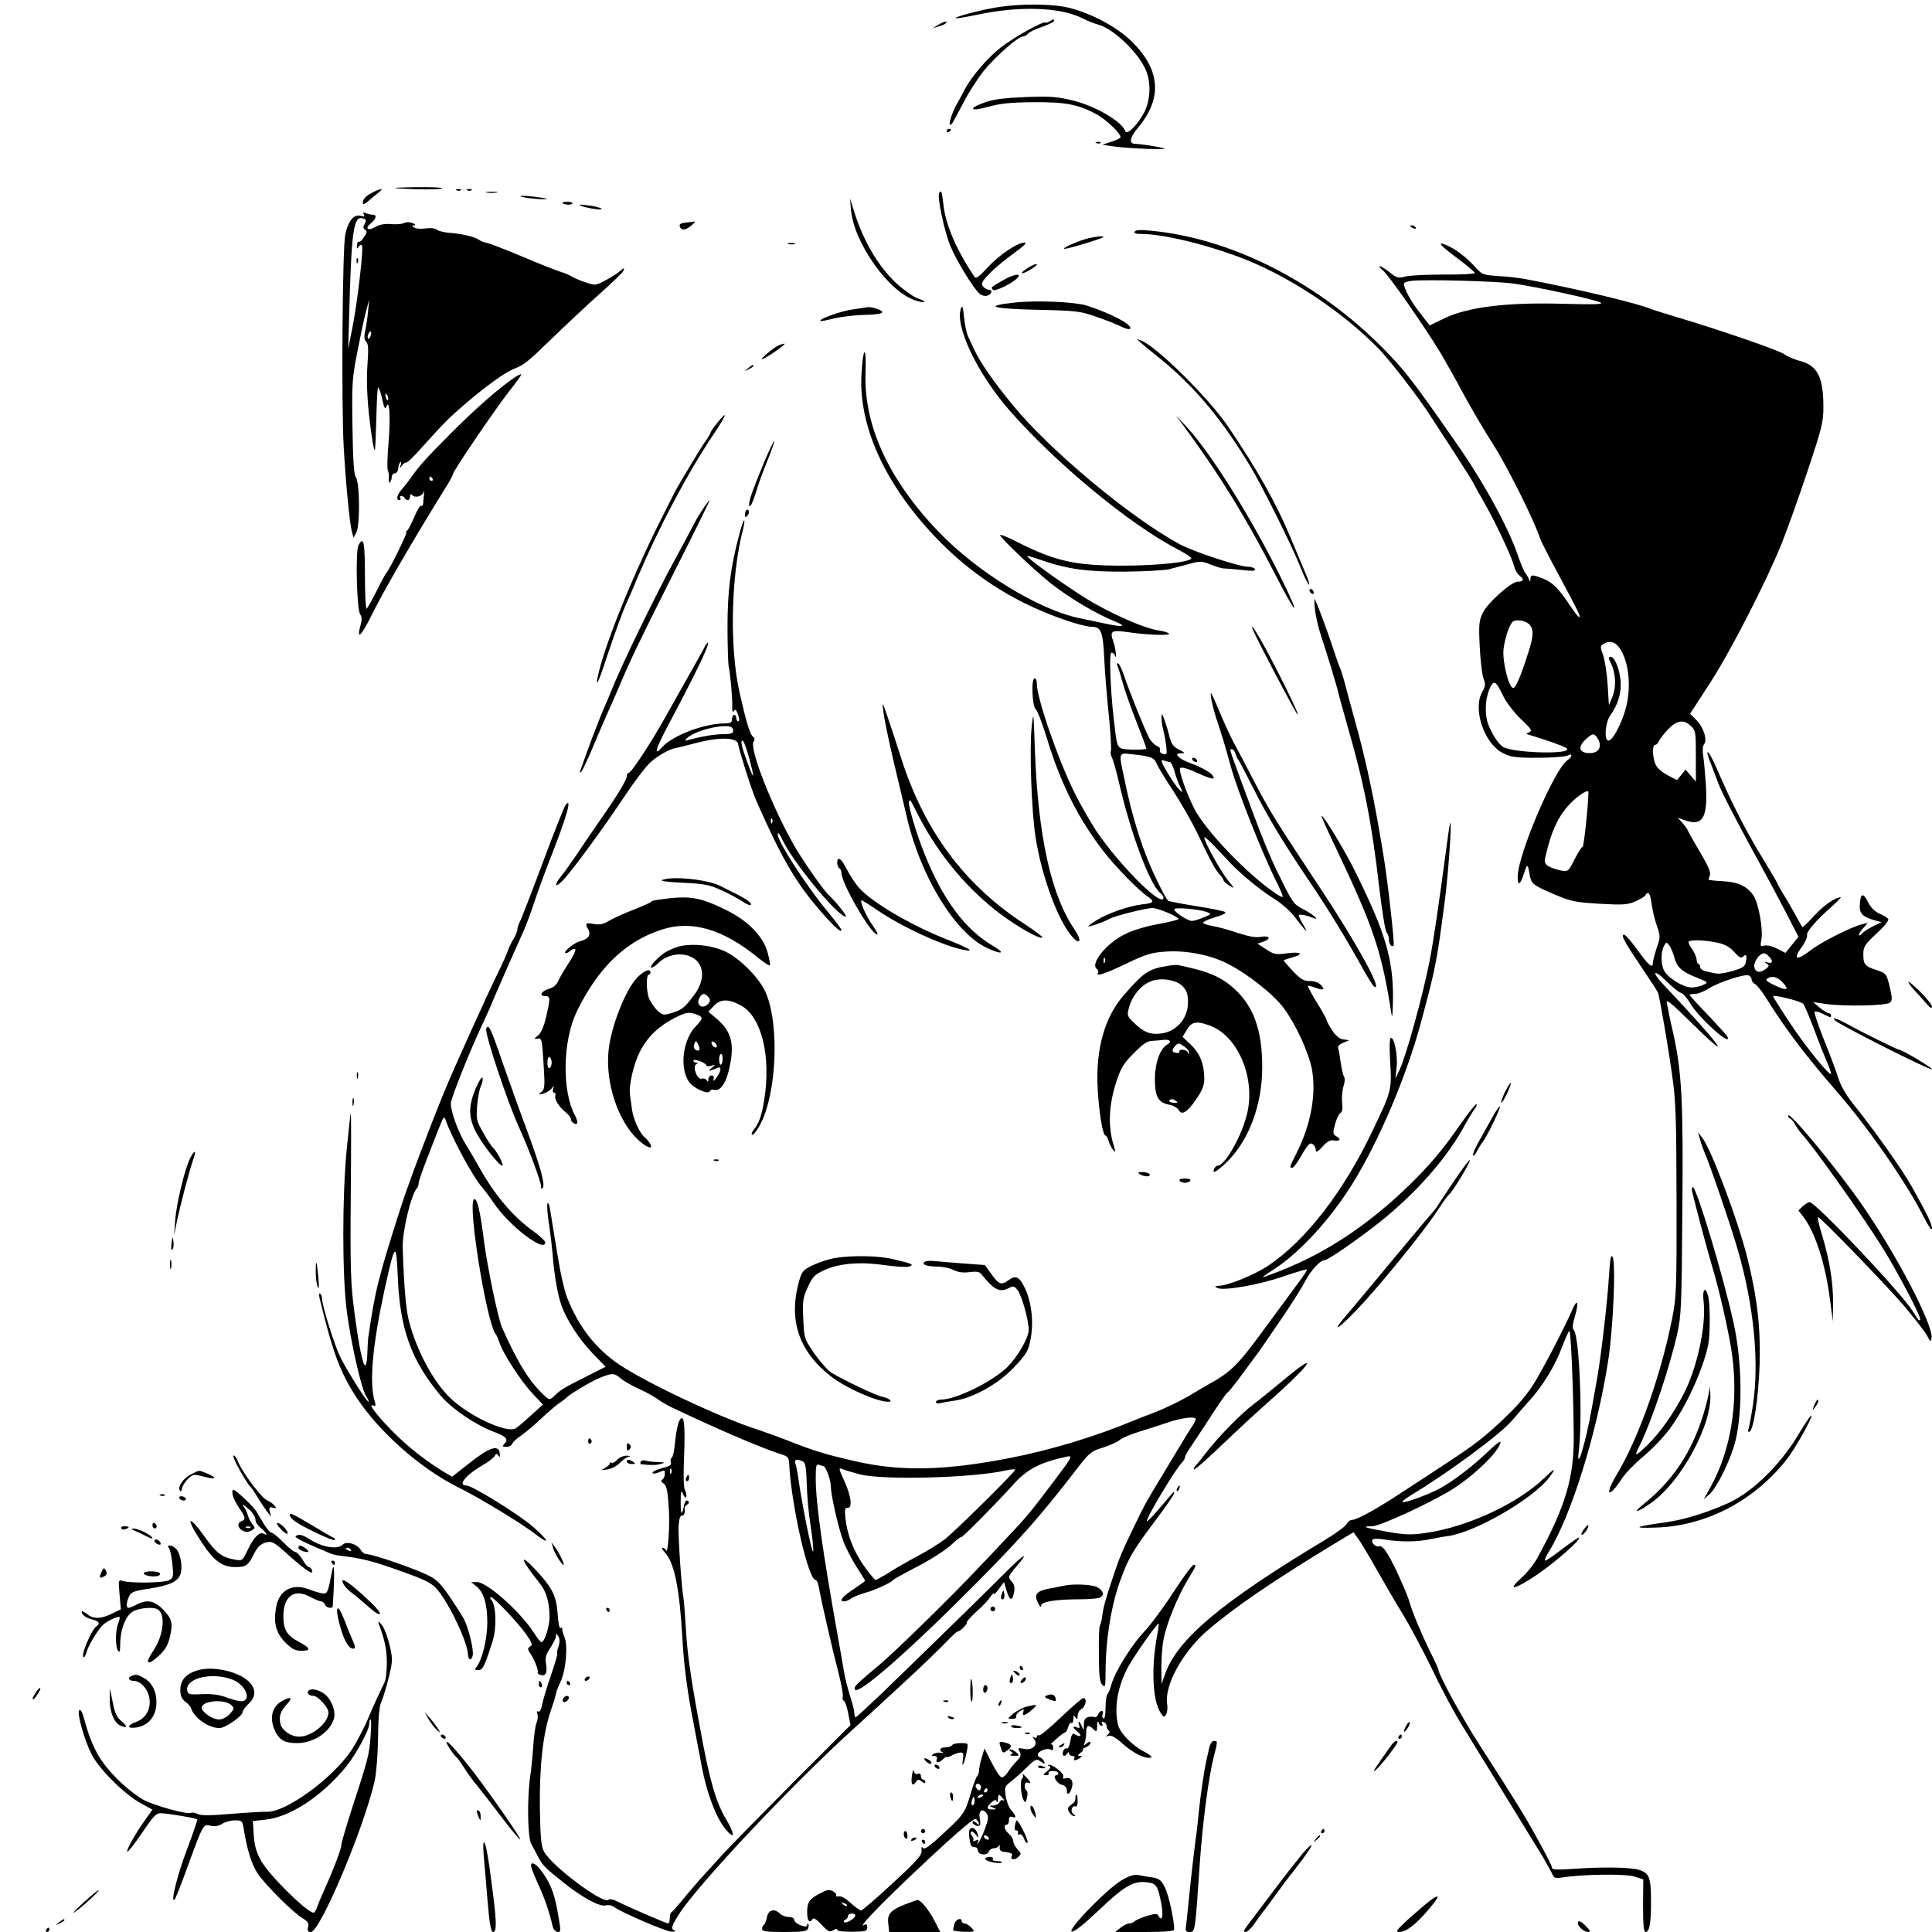 <?xml version="1.0" standalone="no"?>
<!DOCTYPE svg PUBLIC "-//W3C//DTD SVG 20010904//EN"
 "http://www.w3.org/TR/2001/REC-SVG-20010904/DTD/svg10.dtd">
<svg version="1.0" xmlns="http://www.w3.org/2000/svg"
 width="900pt" height="900pt" viewBox="0 0 900 900"
 preserveAspectRatio="xMidYMid meet">

<g transform="translate(0,900) scale(0.1,-0.1)"
fill="#000000" stroke="none">
<path d="M4639 8965 c-82 -14 -194 -44 -187 -50 2 -2 46 5 98 16 196 42 387
36 490 -15 25 -13 58 -26 74 -30 65 -16 174 -115 217 -198 32 -60 31 -147 0
-210 -30 -58 -81 -110 -89 -89 -16 45 -135 115 -241 142 -71 18 -105 21 -220
17 -99 -4 -151 -10 -190 -24 -84 -29 -75 -46 11 -22 57 16 104 21 213 22 152
1 211 -11 298 -59 43 -25 107 -86 107 -104 0 -4 -19 -14 -42 -21 l-43 -14 45
-7 c68 -11 282 -19 240 -9 -38 9 -105 19 -131 20 -32 0 -27 28 13 76 114 137
104 269 -30 401 -68 67 -190 132 -293 157 -78 19 -231 20 -340 1z"/>
<path d="M4890 8901 c-8 -6 -17 -8 -20 -6 -12 7 -148 -69 -209 -117 -63 -50
-137 -136 -168 -197 -10 -20 -25 -47 -33 -61 -19 -30 -41 -93 -35 -99 7 -6 6
-7 61 97 26 51 72 122 100 156 56 67 157 156 179 156 7 0 18 6 24 13 6 8 35
22 66 32 30 11 55 23 55 27 0 10 -2 10 -20 -1z"/>
<path d="M4370 8884 l-25 -15 25 7 c14 3 29 10 35 15 15 14 -7 10 -35 -7z"/>
<path d="M4410 8389 c0 -5 5 -7 10 -4 6 3 10 8 10 11 0 2 -4 4 -10 4 -5 0 -10
-5 -10 -11z"/>
<path d="M5108 8333 c7 -3 16 -2 19 1 4 3 -2 6 -13 5 -11 0 -14 -3 -6 -6z"/>
<path d="M1845 8123 c95 -7 215 -7 215 0 0 4 -57 6 -127 5 -71 -1 -110 -3 -88
-5z"/>
<path d="M1735 8103 c-33 -17 -45 -31 -45 -51 0 -7 12 -1 28 13 16 14 37 32
48 40 25 19 6 18 -31 -2z"/>
<path d="M2128 8113 c7 -3 16 -2 19 1 4 3 -2 6 -13 5 -11 0 -14 -3 -6 -6z"/>
<path d="M2178 8113 c7 -3 16 -2 19 1 4 3 -2 6 -13 5 -11 0 -14 -3 -6 -6z"/>
<path d="M2268 8103 c12 -2 32 -2 45 0 12 2 2 4 -23 4 -25 0 -35 -2 -22 -4z"/>
<path d="M4375 8101 c-10 -18 24 -181 54 -251 28 -67 107 -196 135 -219 8 -7
23 -11 32 -9 22 4 31 28 11 28 -8 0 -20 7 -27 15 -11 14 -7 23 31 62 24 25 75
67 113 94 43 31 62 49 50 49 -34 0 -120 -57 -173 -116 -42 -45 -55 -54 -62
-43 -83 124 -134 241 -144 335 -8 65 -10 70 -20 55z"/>
<path d="M2450 8079 c25 -4 61 -7 80 -7 29 1 26 2 -15 8 -69 11 -126 10 -65
-1z"/>
<path d="M3964 8024 c13 -154 174 -382 299 -423 21 -7 41 -11 43 -8 3 3 -11
10 -31 17 -20 7 -65 39 -100 71 -87 81 -157 203 -201 349 l-14 45 4 -51z"/>
<path d="M2620 8056 c0 -9 40 -13 46 -5 3 5 -6 9 -20 9 -14 0 -26 -2 -26 -4z"/>
<path d="M2705 8042 c29 -13 114 -24 95 -13 -8 5 -37 12 -65 15 -32 4 -43 3
-30 -2z"/>
<path d="M1695 8001 c5 -10 2 -11 -12 -7 -34 11 -62 -23 -75 -89 -13 -72 -18
-786 -7 -985 10 -175 28 -359 38 -396 l8 -29 13 25 c18 33 16 236 -3 258 -8
11 -13 78 -15 233 -3 202 -2 227 23 351 14 73 32 158 40 188 l15 55 -5 -50
c-2 -27 -8 -69 -13 -92 -7 -31 -6 -45 4 -55 10 -10 11 -35 6 -103 -7 -89 0
-206 20 -338 5 -38 12 -66 14 -64 2 2 5 67 7 145 2 78 5 144 8 147 3 3 12 -21
19 -52 9 -43 15 -53 20 -38 14 41 20 -46 10 -167 -6 -66 -7 -125 -3 -131 4 -7
6 -23 4 -37 -2 -14 1 -21 5 -17 5 5 9 16 9 25 0 9 6 17 14 17 8 0 15 10 16 22
1 13 5 26 10 30 4 5 5 -1 2 -12 -7 -18 -6 -19 6 -3 8 10 16 15 19 13 3 -3 39
31 79 77 98 109 122 133 199 199 96 82 181 143 220 159 51 20 61 27 184 146
62 60 160 152 218 204 59 52 109 101 112 108 7 16 1 15 -16 -1 -7 -7 -36 -26
-64 -41 -50 -27 -50 -27 -100 -10 -27 9 -54 21 -61 26 -7 5 -31 16 -55 23 -24
8 -104 39 -178 71 -74 31 -146 59 -160 62 -14 2 -30 9 -37 14 -18 14 -80 29
-136 33 -27 2 -55 9 -62 15 -9 7 -29 9 -52 6 -21 -3 -45 -2 -53 4 -13 9 -13
10 0 10 8 1 5 5 -8 11 -14 5 -30 5 -40 0 -9 -5 -37 -7 -60 -5 -29 3 -53 -2
-73 -13 -35 -21 -52 -8 -21 17 25 21 29 40 8 40 -8 0 -22 3 -32 7 -12 5 -15 3
-9 -6z m4 -43 c-8 -15 -8 -23 2 -28 10 -7 9 -14 -5 -34 -9 -15 -20 -25 -24
-22 -4 3 -9 -5 -9 -17 -2 -17 0 -18 7 -7 5 8 12 11 16 7 9 -9 -21 -269 -46
-392 l-18 -90 4 135 c11 415 20 484 63 473 17 -4 19 -9 10 -25z m27 -524 c-4
-9 -9 -15 -11 -12 -3 3 -3 13 1 22 4 9 9 15 11 12 3 -3 3 -13 -1 -22z m82
-295 c-3 -8 -7 -3 -11 10 -4 17 -3 21 5 13 5 -5 8 -16 6 -23z"/>
<path d="M1661 7784 c0 -11 3 -14 6 -6 3 7 2 16 -1 19 -3 4 -6 -2 -5 -13z"/>
<path d="M3193 7963 c-23 -3 -30 -8 -26 -19 7 -19 26 -18 54 6 13 10 20 19 14
18 -5 -1 -24 -3 -42 -5z"/>
<path d="M6570 7946 c0 -2 7 -7 16 -10 8 -3 12 -2 9 4 -6 10 -25 14 -25 6z"/>
<path d="M5286 7921 c-5 -7 5 -11 31 -11 95 0 272 -41 441 -102 227 -82 486
-250 665 -433 52 -53 195 -239 242 -315 16 -25 66 -102 112 -172 45 -71 83
-130 83 -132 0 -1 23 -43 51 -92 55 -95 133 -261 144 -307 4 -15 16 -33 26
-41 21 -14 15 -26 -12 -26 -28 0 -137 -96 -160 -142 -19 -38 -21 -53 -16 -158
3 -63 11 -130 17 -149 11 -29 10 -38 -4 -62 -47 -79 6 -240 93 -286 39 -20 58
-23 163 -23 66 0 128 5 139 10 25 14 26 -4 0 -22 -61 -43 -231 -441 -231 -542
0 -46 12 -39 30 17 14 44 17 44 25 -3 8 -48 15 -53 113 -95 79 -34 98 -38 212
-45 108 -6 131 -5 166 10 23 10 45 23 48 29 14 23 24 10 30 -41 4 -29 15 -75
25 -102 16 -47 16 -52 -1 -100 -9 -28 -17 -59 -18 -68 0 -31 -16 -20 -64 46
-56 76 -76 96 -76 74 0 -9 24 -50 53 -93 78 -116 106 -159 111 -170 7 -20 46
-244 65 -381 18 -122 20 -198 21 -585 1 -411 -1 -452 -20 -549 -53 -267 -157
-560 -258 -728 -60 -100 -39 -116 24 -19 15 23 59 69 99 102 40 33 96 92 124
130 75 101 156 278 179 393 9 49 9 189 -1 225 -13 48 -28 31 -21 -26 13 -109
-29 -305 -91 -427 -46 -90 -110 -182 -169 -240 -61 -59 -66 -59 -37 -2 51 101
138 358 173 514 20 86 22 129 25 583 5 506 -3 643 -42 820 -8 33 -16 71 -19
85 -2 14 -7 39 -11 55 -6 25 14 9 125 -100 202 -198 116 -83 -137 184 -61 63
-53 82 8 22 28 -28 59 -53 69 -56 10 -3 30 -25 43 -48 40 -68 193 -206 175
-158 -1 5 -42 50 -90 101 -49 50 -88 94 -88 96 0 2 11 4 25 4 14 0 44 11 66
26 47 29 165 68 185 60 8 -3 14 -12 14 -20 0 -7 7 -16 15 -20 8 -3 31 -31 51
-63 93 -149 182 -267 335 -443 145 -167 322 -423 401 -580 23 -45 38 -66 38
-53 0 20 -21 65 -93 193 -43 78 -171 259 -280 395 -27 34 -54 81 -62 110 -9
27 -38 107 -67 178 -28 70 -48 130 -45 134 4 3 19 0 34 -8 16 -7 31 -15 36
-17 4 -2 7 1 7 7 0 6 -5 11 -11 11 -6 0 -25 12 -42 26 l-31 26 60 -9 c86 -12
280 -8 297 6 12 9 12 20 2 65 -16 70 -18 72 -63 87 -54 17 -62 27 -62 72 0 37
6 46 61 98 37 33 59 61 55 68 -4 6 -23 18 -41 25 -22 10 -40 28 -52 52 -23 46
-35 45 -39 -5 -4 -44 9 -60 65 -77 l36 -10 -40 -19 c-22 -11 -45 -26 -52 -35
-7 -8 -13 -10 -13 -4 0 5 9 20 21 32 l20 23 -28 -7 c-46 -11 -187 -81 -236
-119 -66 -51 -87 -47 -47 9 18 24 30 50 28 58 -6 15 41 70 114 134 27 24 46
44 43 44 -26 0 -79 -37 -123 -85 -29 -32 -54 -56 -56 -54 -2 2 -18 31 -36 64
-18 33 -44 77 -57 97 -12 21 -23 40 -23 42 0 3 -30 54 -66 113 -37 59 -88 151
-114 203 -49 98 -58 118 -109 234 -36 80 -52 84 -20 5 11 -30 27 -70 34 -89
17 -46 100 -205 213 -410 20 -36 64 -119 98 -184 l62 -120 -30 -37 -31 -38
-39 20 c-23 12 -47 17 -59 14 -18 -6 -20 -3 -14 27 9 46 -12 166 -35 203 -28
45 -71 66 -145 70 -36 2 -65 5 -66 7 0 2 3 10 6 20 6 16 -8 46 -66 143 -16 28
-32 57 -36 65 -3 8 -15 25 -27 38 l-21 23 28 -10 c87 -33 112 5 104 155 -4 56
-9 121 -13 143 -4 25 -2 46 4 54 17 20 -3 81 -37 114 l-28 28 94 145 c96 149
259 466 333 649 23 57 76 205 118 330 69 207 76 233 76 306 0 138 -28 194
-111 214 -25 7 -57 20 -71 31 -25 18 -309 116 -512 176 -47 14 -94 29 -105 33
-65 28 -347 95 -590 141 -27 5 -84 12 -125 14 -72 5 -76 6 -110 44 -38 43 -90
82 -132 100 -48 20 -30 -1 52 -62 44 -33 80 -63 80 -68 0 -4 -64 -8 -142 -7
-79 0 -160 -4 -180 -9 -34 -9 -42 -7 -74 19 -20 16 -41 29 -47 29 -5 0 2 -9
15 -20 26 -20 188 -252 267 -382 24 -40 73 -127 108 -193 36 -66 98 -172 139
-236 64 -99 194 -360 219 -439 4 -12 37 -77 73 -144 101 -188 115 -216 110
-221 -3 -3 -22 20 -42 51 -54 81 -83 111 -127 128 -50 20 -59 20 -60 -1 0 -14
-2 -15 -6 -3 -3 8 -11 22 -17 30 -7 8 -23 47 -36 85 -45 131 -158 338 -289
525 -207 298 -247 348 -365 464 -302 294 -690 486 -1052 521 -49 5 -74 4 -78
-4z m1758 -241 c110 -15 391 -76 413 -90 13 -8 -34 -9 -182 -5 -255 7 -437
-15 -547 -68 l-68 -33 -45 58 c-42 53 -75 113 -75 137 0 5 17 11 38 13 73 7
385 -2 466 -12z m78 -1587 c23 -21 23 -53 -1 -128 -37 -117 -60 -170 -72 -170
-20 0 -51 123 -45 181 6 49 26 111 42 127 13 13 57 8 76 -10z m435 -133 c33
-65 40 -168 18 -254 -19 -74 -62 -156 -82 -156 -21 0 -16 81 7 115 35 51 50
95 50 146 0 57 -26 129 -46 129 -12 0 -13 -4 -1 -27 24 -47 27 -112 9 -157
l-17 -41 -6 95 c-3 52 -13 114 -21 138 -14 39 -14 43 1 52 34 21 65 7 88 -40z
m-554 -203 c14 -29 50 -76 82 -107 49 -46 54 -55 39 -61 -15 -5 -16 -8 -4 -11
96 -29 164 -54 177 -63 41 -31 -247 -24 -296 6 -21 14 -50 58 -68 104 -17 44
-15 114 4 162 21 49 30 45 66 -30z m874 -139 c22 -20 23 -29 23 -140 l0 -119
-24 28 -24 28 -20 -25 -20 -24 -46 24 c-30 17 -49 35 -56 54 -13 38 -13 86 0
86 6 0 14 8 18 18 4 9 23 34 42 54 41 43 73 48 107 16z m-440 -50 c33 -43 12
-81 -41 -76 -41 4 -45 30 -10 63 31 28 38 30 51 13z m-47 -388 c-7 -72 -15
-128 -18 -126 -3 3 -19 -22 -36 -55 -30 -60 -31 -60 -66 -54 -19 4 -45 13 -57
20 -18 12 -20 20 -13 47 27 119 61 190 117 247 32 33 74 61 82 54 2 -1 -2 -62
-9 -133z m609 -571 c37 -8 58 -20 80 -44 21 -24 32 -30 40 -22 15 15 20 7 14
-24 -4 -21 -14 -28 -61 -42 -31 -9 -66 -15 -77 -12 -11 2 -32 6 -47 10 -16 3
-28 12 -28 20 0 8 -4 15 -8 15 -4 0 -8 10 -9 22 -1 12 -11 34 -22 49 -11 15
-17 29 -14 33 10 9 77 7 132 -5z m-199 -70 c12 -45 34 -65 104 -93 55 -22 55
-23 30 -34 -14 -7 -38 -12 -55 -12 -34 0 -100 38 -123 72 -19 26 -21 90 -5
120 11 21 12 21 26 3 7 -11 18 -36 23 -56z m443 3 c19 -21 13 -33 -11 -25 -15
4 -15 3 -2 -6 13 -9 12 -12 -5 -25 -27 -21 -49 -16 -53 11 -3 22 24 61 44 62
6 1 18 -7 27 -17z m62 -119 c32 -36 19 -40 -40 -12 -33 16 -43 24 -33 30 24
15 47 9 73 -18z m95 -99 c5 -5 27 -56 49 -114 21 -58 49 -127 60 -153 12 -27
21 -53 21 -58 0 -21 -115 120 -190 233 -44 66 -80 123 -80 127 0 9 127 -22
140 -35z"/>
<path d="M5070 7890 c-44 -11 -130 -48 -111 -49 16 -1 181 49 181 55 0 6 -29
3 -70 -6z"/>
<path d="M3673 7863 c9 -2 23 -2 30 0 6 3 -1 5 -18 5 -16 0 -22 -2 -12 -5z"/>
<path d="M4788 7752 c-16 -10 -28 -20 -28 -24 0 -4 16 2 35 13 34 20 43 30 28
28 -5 0 -20 -8 -35 -17z"/>
<path d="M4670 7693 c-57 -33 -53 -30 -45 -43 7 -11 96 32 116 57 20 23 -22
15 -71 -14z"/>
<path d="M4721 7590 c-140 -16 -102 -28 106 -33 183 -4 204 -6 278 -32 44 -15
96 -35 117 -46 20 -10 39 -15 43 -10 11 18 -89 71 -204 108 -56 17 -238 25
-340 13z"/>
<path d="M4476 7562 c-28 -82 77 -302 225 -472 213 -244 556 -529 781 -647 37
-19 68 -39 68 -43 0 -18 -155 -35 -320 -35 -224 0 -315 21 -493 111 -38 20
-73 34 -78 32 -10 -3 158 -164 238 -227 85 -67 210 -141 297 -176 60 -24 37
-28 -50 -9 -44 9 -95 20 -114 24 -191 39 -476 214 -658 403 -234 245 -349 496
-340 743 5 131 -12 121 -19 -12 -14 -255 127 -545 389 -801 110 -107 236 -196
371 -263 115 -57 265 -109 314 -110 42 0 51 -22 57 -147 3 -65 13 -187 22
-271 8 -84 12 -157 9 -162 -3 -5 -1 -17 4 -27 6 -10 22 -67 36 -128 54 -232
142 -465 189 -504 9 -8 16 -17 16 -22 0 -54 -202 146 -313 310 -27 41 -72 120
-100 175 -77 155 -177 443 -177 511 0 14 -4 25 -10 25 -17 0 -12 -131 5 -144
8 -6 32 -70 54 -142 63 -206 146 -371 264 -523 54 -69 164 -182 203 -207 35
-24 30 -31 -26 -37 -61 -7 -161 -42 -212 -74 -21 -13 -38 -25 -38 -28 0 -5 71
19 99 35 27 14 169 50 200 50 25 0 120 -40 121 -51 0 -4 -43 -14 -95 -24 -57
-10 -120 -29 -155 -47 -89 -44 -165 -141 -129 -163 5 -4 7 -11 4 -16 -13 -20
30 -7 132 42 91 44 119 52 183 56 94 7 208 -15 288 -56 92 -46 216 -144 262
-207 56 -75 115 -204 131 -282 22 -117 -4 -261 -71 -393 -33 -66 -34 -69 -20
-69 5 0 22 21 37 48 37 64 47 74 62 59 6 -6 11 -18 11 -27 0 -10 11 -4 31 19
23 25 37 32 55 28 28 -5 32 8 7 21 -14 9 -15 15 -3 57 7 26 19 49 25 51 8 4
11 20 7 49 -2 24 1 58 7 76 6 18 7 37 2 43 -4 6 -11 35 -15 64 -4 29 -9 59
-12 67 -4 10 4 19 22 27 l29 12 -27 4 c-17 2 -35 16 -52 42 -14 22 -26 43 -26
48 0 4 -20 41 -45 81 -25 41 -44 76 -42 78 2 2 16 -1 31 -7 41 -15 51 -12 31
10 -12 13 -31 20 -53 20 -29 0 -43 8 -79 46 -24 26 -43 48 -43 50 0 2 18 8 40
14 58 16 41 28 -26 19 -51 -7 -60 -5 -96 19 l-40 26 26 9 c39 13 32 30 -9 23
-24 -5 -56 1 -109 18 -42 14 -94 29 -116 32 -22 4 -43 10 -45 15 -3 4 22 16
55 26 39 11 55 20 46 25 -7 4 -68 17 -135 27 -67 11 -125 22 -129 25 -5 3 -27
42 -49 88 -66 133 -117 290 -157 488 -25 117 -26 114 41 106 88 -10 100 -15
113 -47 7 -15 41 -72 77 -126 35 -54 85 -141 110 -193 63 -132 84 -172 105
-194 10 -11 18 -23 18 -27 0 -4 12 -15 28 -25 25 -16 24 -14 -9 27 -34 42
-109 178 -109 198 0 5 22 -14 49 -42 27 -29 62 -66 77 -82 49 -51 146 -130
206 -166 31 -20 73 -57 93 -85 49 -65 63 -78 37 -33 -12 20 -22 40 -22 44 0 8
33 3 64 -10 39 -17 5 15 -42 39 -44 22 -51 32 -103 137 -57 114 -92 201 -188
463 -57 155 -54 146 -42 146 5 0 13 -10 17 -22 4 -13 9 -25 13 -28 3 -3 34
-62 69 -131 71 -140 135 -247 264 -438 84 -124 175 -273 252 -413 21 -37 42
-70 47 -74 45 -27 -78 197 -245 450 -215 325 -234 355 -311 501 -37 72 -82
157 -100 190 -17 33 -46 96 -64 140 -18 44 -36 82 -38 85 -10 9 8 -74 29 -135
20 -59 30 -92 62 -207 31 -113 149 -410 213 -537 18 -36 31 -67 28 -69 -2 -2
-19 6 -37 19 -130 89 -322 290 -374 391 -39 77 -75 181 -66 190 6 6 38 -3 78
-22 71 -32 90 -35 71 -10 -12 15 -55 38 -114 60 -18 7 -38 18 -44 26 -9 11 -7
14 12 15 22 0 21 2 -9 17 -24 12 -35 26 -43 56 -5 23 -16 59 -24 81 -11 32
-14 35 -14 15 -1 -14 3 -41 8 -60 5 -19 11 -54 14 -76 4 -37 3 -41 -15 -36
-11 2 -17 10 -14 18 3 7 -4 16 -15 19 -10 4 -27 21 -36 38 -23 44 -89 209
-115 285 -11 34 -25 62 -30 62 -5 0 -6 -4 -3 -10 3 -5 14 -40 24 -77 10 -37
39 -120 65 -185 25 -64 46 -120 46 -125 0 -4 -29 -6 -65 -5 -75 4 -69 -5 -86
137 -17 148 -23 315 -11 315 6 0 13 -6 15 -12 12 -30 5 30 -7 65 -17 47 -8 53
62 43 93 -14 205 -18 198 -8 -3 5 -25 12 -48 15 -58 8 -182 60 -300 126 -93
52 -331 221 -311 221 5 0 36 -9 69 -21 116 -40 210 -53 384 -52 91 1 183 6
205 11 22 6 65 17 95 25 51 14 58 14 100 -3 25 -10 52 -18 60 -18 8 0 46 -3
84 -7 50 -6 67 -5 62 4 -4 6 -19 11 -33 11 -41 0 -253 70 -318 105 -229 124
-606 438 -778 649 -88 107 -151 198 -178 256 -9 19 -22 47 -29 62 -7 15 -16
56 -19 90 -5 50 -8 58 -15 40z m974 -2112 c5 0 14 -19 21 -42 6 -24 18 -56 27
-73 27 -52 -13 -11 -53 55 -39 64 -42 75 -19 66 9 -3 20 -6 24 -6z m170 -698
c25 -9 25 -10 -14 -26 -21 -9 -45 -16 -54 -16 -19 0 -82 41 -82 54 0 11 114 1
150 -12z m-473 -234 c-3 -8 -6 -5 -6 6 -1 11 2 17 5 13 3 -3 4 -12 1 -19z"/>
<path d="M3975 7559 c-55 -7 -162 -45 -153 -54 2 -2 30 3 61 11 32 8 96 16
142 17 55 1 85 6 85 13 0 10 -50 26 -69 23 -3 -1 -33 -5 -66 -10z"/>
<path d="M5315 7403 c11 -10 43 -37 70 -58 169 -134 296 -282 435 -510 55 -89
199 -379 235 -470 25 -65 55 -118 40 -70 -7 20 -11 31 -39 95 -8 19 -29 69
-46 110 -65 156 -157 319 -290 514 -91 134 -333 373 -405 400 l-20 7 20 -18z"/>
<path d="M3625 7390 c-11 -5 -36 -23 -55 -40 -27 -24 -29 -28 -10 -19 32 16
106 69 94 68 -5 0 -18 -4 -29 -9z"/>
<path d="M3484 7284 c-18 -14 -18 -15 4 -4 12 6 22 13 22 15 0 8 -5 6 -26 -11z"/>
<path d="M2399 7243 c-71 -48 -178 -141 -290 -253 -121 -121 -152 -155 -194
-214 -11 -16 -30 -40 -42 -54 -24 -26 -30 -52 -12 -52 5 0 7 5 4 10 -3 6 -2
10 4 10 5 0 13 -4 16 -10 10 -16 25 -12 25 7 0 12 3 14 11 6 14 -14 47 -5 53
16 2 9 3 3 1 -14 -2 -16 -4 -36 -4 -43 -1 -7 -5 -11 -9 -8 -5 3 -19 -21 -32
-52 -13 -31 -28 -60 -34 -64 -6 -4 -7 -8 -3 -8 7 0 -81 -179 -94 -190 -3 -3
-23 -39 -43 -80 -21 -41 -42 -79 -47 -85 -5 -5 -9 54 -9 153 0 158 -6 187 -30
142 -15 -28 -8 -303 8 -322 8 -10 9 -24 2 -49 -21 -74 2 -54 49 41 54 111 200
362 341 589 22 34 40 67 40 72 0 14 196 302 261 385 33 42 59 77 57 80 -2 2
-15 -4 -29 -13z m-384 -473 c3 -5 1 -10 -4 -10 -6 0 -11 5 -11 10 0 6 2 10 4
10 3 0 8 -4 11 -10z"/>
<path d="M3342 7031 c-18 -22 -32 -43 -32 -46 0 -4 -13 -25 -29 -48 -24 -36
-95 -154 -134 -222 -6 -11 -45 -90 -88 -175 -128 -260 -244 -552 -274 -690
-13 -61 4 -27 39 81 37 112 76 220 100 272 8 17 29 66 46 107 102 239 230 481
352 664 63 93 73 122 20 57z"/>
<path d="M5522 7005 c162 -221 282 -416 417 -678 98 -192 126 -218 36 -34
-138 282 -331 593 -446 717 l-51 55 44 -60z"/>
<path d="M3562 6853 c-54 -131 -72 -180 -72 -200 0 -29 15 -1 34 62 10 33 34
98 53 144 18 46 32 85 30 87 -2 2 -22 -40 -45 -93z"/>
<path d="M3284 6643 c-29 -43 -42 -65 -64 -108 -11 -22 -45 -85 -75 -140 -88
-160 -253 -500 -296 -610 -11 -27 -26 -63 -34 -80 -15 -34 -58 -144 -85 -220
-9 -27 -21 -59 -25 -70 -6 -14 -5 -17 3 -10 5 6 29 55 52 110 23 55 51 120 62
145 29 64 44 99 66 150 50 119 89 200 249 518 95 188 171 342 169 342 -2 0
-12 -12 -22 -27z"/>
<path d="M3477 6624 c-4 -4 -7 -14 -7 -23 0 -11 3 -12 11 -4 6 6 10 16 7 23
-2 6 -7 8 -11 4z"/>
<path d="M3442 6503 c-39 -146 -53 -259 -53 -424 0 -87 3 -169 5 -181 8 -32
19 -157 17 -193 0 -20 2 -26 8 -17 6 10 11 6 19 -17 7 -19 7 -31 1 -31 -5 0
-9 7 -9 15 0 8 -4 15 -10 15 -5 0 -10 -9 -10 -20 0 -16 -7 -20 -37 -20 -94 -1
-239 -56 -288 -110 -41 -46 -33 -14 23 93 129 242 198 384 190 393 -2 2 -13
-13 -23 -34 -11 -20 -44 -80 -74 -132 -29 -52 -76 -135 -104 -185 -65 -116
-156 -255 -168 -255 -5 0 -9 -7 -9 -15 0 -18 -45 -92 -124 -205 -33 -47 -82
-119 -109 -160 -28 -41 -61 -88 -74 -103 -35 -43 -27 -57 10 -17 46 48 186
240 286 390 46 69 100 140 120 158 35 32 90 63 121 68 8 1 52 12 97 24 103 27
186 25 191 -5 6 -35 64 -218 85 -265 109 -248 176 -368 277 -488 68 -82 120
-132 120 -115 0 5 -27 41 -60 81 -106 126 -252 354 -236 370 3 3 11 -8 18 -24
44 -101 260 -364 298 -364 10 0 -46 69 -79 100 -23 20 -114 151 -155 220 -104
178 -219 468 -195 496 6 7 5 15 -4 23 -14 11 -32 73 -62 206 -47 209 -40 541
16 758 6 22 8 41 6 43 -3 3 -14 -30 -25 -73z m-29 -897 c8 -21 -2 -26 -47 -26
-40 -1 -91 -9 -151 -25 -26 -7 -28 -7 -15 6 42 41 202 75 213 45z m76 -134
c27 -101 26 -113 -4 -33 -31 84 -37 111 -26 111 5 0 18 -35 30 -78z m108 -304
c-3 -8 -6 -5 -6 6 -1 11 2 17 5 13 3 -3 4 -12 1 -19z"/>
<path d="M6100 6251 c0 -5 5 -13 10 -16 6 -3 10 -2 10 4 0 5 -4 13 -10 16 -5
3 -10 2 -10 -4z"/>
<path d="M6126 6159 c3 -30 16 -85 29 -124 24 -72 75 -238 80 -265 2 -8 21
-78 43 -155 77 -267 112 -447 147 -749 13 -109 28 -203 34 -209 6 -6 11 -21
11 -33 0 -22 12 -38 22 -29 6 6 -29 313 -48 425 -2 14 -13 77 -24 140 -31 176
-66 332 -106 475 -20 72 -42 155 -50 185 -8 30 -19 64 -24 75 -5 11 -21 56
-35 100 -27 81 -74 207 -81 214 -2 2 -1 -21 2 -50z"/>
<path d="M5838 6063 c20 -48 195 -380 206 -391 18 -17 -110 241 -173 351 -32
56 -48 75 -33 40z"/>
<path d="M4115 5685 c3 -27 23 -126 45 -220 22 -93 52 -219 66 -278 64 -273
224 -533 370 -602 71 -34 92 -27 29 9 -129 76 -233 215 -318 428 -39 96 -81
238 -72 246 3 3 6 3 8 1 1 -2 20 -38 41 -79 92 -176 223 -332 375 -447 83 -62
187 -121 197 -110 3 2 -39 34 -93 69 -272 180 -456 428 -563 760 -22 68 -51
157 -65 198 -25 74 -26 74 -20 25z"/>
<path d="M4806 5615 c-11 -104 -1 -395 18 -515 29 -186 107 -394 172 -465 37
-40 44 -16 11 33 -110 160 -171 432 -186 837 -6 180 -7 186 -15 110z"/>
<path d="M5555 5460 c3 -5 11 -10 16 -10 6 0 7 5 4 10 -3 6 -11 10 -16 10 -6
0 -7 -4 -4 -10z"/>
<path d="M2634 5249 c-6 -8 -53 -126 -104 -263 -51 -137 -99 -260 -106 -275
-8 -14 -14 -33 -14 -41 0 -8 -8 -29 -19 -46 -10 -17 -22 -41 -26 -55 -4 -13
-23 -55 -42 -94 -48 -96 -214 -464 -251 -555 -79 -193 -163 -417 -202 -535
-108 -337 -123 -397 -155 -620 -1 -11 -3 -44 -4 -72 0 -29 -5 -53 -10 -53 -11
0 -29 87 -51 255 -16 121 -19 194 -16 535 2 217 2 391 0 385 -2 -5 -10 -82
-19 -171 -21 -216 -21 -581 0 -748 19 -149 68 -365 91 -401 9 -14 14 -25 11
-25 -9 0 -97 139 -130 205 -29 57 -86 241 -87 277 0 9 -4 19 -9 22 -5 4 -6 -8
-1 -27 61 -250 95 -341 172 -459 104 -158 298 -330 470 -415 95 -47 289 -164
356 -215 76 -59 74 -40 -3 28 -63 56 -285 194 -312 194 -44 0 -3 50 81 98 23
13 45 31 50 39 7 13 10 13 18 2 6 -10 8 -7 6 11 -5 42 -47 29 -139 -44 l-83
-65 -41 24 c-71 43 -152 105 -217 168 -78 76 -137 150 -112 140 14 -5 16 -3
10 18 -27 85 -11 262 46 524 48 218 54 224 61 59 9 -244 63 -393 201 -557 51
-60 162 -135 244 -166 62 -23 73 -36 50 -59 -9 -9 -7 -12 10 -12 13 0 25 6 28
14 3 8 22 26 42 39 20 14 61 48 91 77 30 28 68 61 85 73 17 11 33 24 36 27 13
15 120 79 158 93 55 22 64 21 93 -4 13 -11 52 -34 88 -50 35 -16 74 -38 88
-49 13 -10 43 -27 66 -38 23 -11 71 -33 107 -50 160 -74 316 -139 385 -162 49
-15 50 -16 52 -60 11 -190 89 -530 122 -530 6 0 13 -17 16 -37 10 -57 62 -285
91 -396 14 -55 23 -105 20 -112 -3 -8 -1 -15 4 -17 6 -2 15 -28 21 -58 l11
-56 -269 -269 c-148 -149 -295 -299 -328 -335 -32 -36 -77 -85 -100 -110 -22
-25 -61 -70 -85 -100 -25 -30 -48 -56 -52 -58 -5 -2 -8 -15 -8 -28 0 -13 -3
-24 -8 -24 -9 0 -193 80 -238 103 -20 10 -35 12 -40 7 -23 -23 -266 159 -300
225 -13 23 -17 68 -19 195 -3 196 14 352 49 455 14 41 26 80 26 86 0 5 9 29
20 52 26 53 37 171 19 212 -7 17 -11 34 -10 38 1 5 -3 6 -8 3 -5 -3 -11 25
-13 62 -5 84 -24 124 -98 204 -86 92 -77 56 13 -56 32 -39 46 -88 47 -157 0
-46 -23 -119 -38 -119 -4 0 -19 19 -34 43 -64 99 -219 237 -266 237 l-27 0 22
-18 c36 -27 53 -83 53 -170 0 -77 -24 -176 -51 -208 -9 -11 -7 -14 9 -14 21 0
30 18 68 139 18 59 15 161 -6 186 -7 8 -8 15 -3 15 13 0 125 -118 164 -173 28
-40 31 -50 19 -57 -12 -8 -13 -13 -3 -27 21 -30 43 -85 38 -93 -3 -4 4 -10 14
-13 24 -6 32 11 24 56 -4 25 1 42 21 71 14 22 26 46 26 55 1 14 2 13 11 -2 7
-12 7 -27 1 -47 -6 -15 -8 -30 -6 -33 2 -2 -11 -48 -30 -103 -19 -54 -37 -116
-41 -136 -4 -23 -11 -35 -18 -31 -6 4 -8 0 -4 -10 4 -10 2 -29 -4 -44 -6 -15
-12 -64 -15 -108 -3 -44 -9 -110 -15 -147 -14 -104 -11 -278 6 -308 7 -14 21
-38 29 -55 22 -43 32 -54 120 -124 92 -73 170 -115 199 -107 12 3 27 0 34 -5
28 -24 249 -119 273 -118 14 0 19 3 13 6 -19 7 -16 19 20 76 88 137 515 592
806 857 123 112 96 87 256 235 72 66 152 144 179 172 27 29 53 53 58 53 11 0
48 37 42 43 -2 2 17 24 43 48 27 23 56 54 65 68 10 15 18 22 18 17 0 -6 11 4
23 22 l24 32 12 -40 c14 -48 26 -51 35 -8 4 21 1 37 -9 48 -21 23 -20 26 20
73 63 73 37 60 -48 -25 -84 -85 -369 -363 -579 -566 -64 -61 -119 -112 -122
-112 -3 0 -6 8 -6 17 0 9 -5 33 -11 52 -26 86 -30 103 -39 153 -5 29 -16 94
-25 143 -73 408 -105 633 -105 749 0 58 2 67 16 62 9 -3 17 -6 20 -6 10 0 34
-63 34 -92 1 -45 34 -191 59 -259 12 -32 40 -85 61 -118 22 -34 40 -63 40 -65
0 -2 -25 -20 -55 -40 -53 -35 -69 -56 -42 -56 7 0 22 6 33 14 11 8 40 19 64
26 45 12 121 47 130 59 3 4 39 24 80 46 92 46 166 93 203 129 15 14 31 26 36
26 7 0 162 156 240 243 65 73 126 105 254 132 25 5 19 -6 -65 -117 -115 -152
-125 -164 -219 -263 -41 -44 -104 -111 -140 -148 -112 -120 -381 -383 -454
-444 -107 -89 -118 -100 -113 -113 11 -33 258 184 571 500 206 208 299 314
464 528 58 75 66 82 120 98 32 10 67 26 78 35 11 10 52 27 90 39 39 12 96 30
128 41 68 24 137 33 137 18 0 -5 -8 -22 -19 -37 -10 -15 -31 -49 -47 -76 -37
-61 -40 -66 -94 -156 -73 -120 -78 -130 -124 -225 -63 -130 -71 -150 -104
-250 -33 -98 -43 -135 -48 -178 -2 -16 -7 -33 -10 -39 -4 -5 -6 -67 -5 -136 0
-98 4 -129 16 -141 13 -14 15 -8 15 51 0 166 28 333 77 458 34 89 57 126 157
259 47 63 86 119 86 125 0 6 -3 6 -8 1 -5 -6 -32 -38 -62 -73 -29 -34 -55 -61
-57 -59 -8 9 130 240 164 275 7 7 13 18 13 23 0 5 9 22 19 37 10 15 53 79 95
144 41 64 79 118 83 120 4 1 26 28 49 58 22 30 53 73 70 95 35 47 37 50 140
201 45 66 93 143 107 171 25 47 68 93 89 93 14 0 155 97 253 175 176 140 321
306 405 465 14 25 31 53 39 63 8 9 12 20 9 23 -3 3 -36 -38 -73 -91 -86 -124
-144 -192 -241 -287 -189 -183 -382 -312 -599 -398 -41 -16 -78 -30 -82 -30
-3 0 20 17 53 38 119 77 260 231 362 394 126 202 256 508 325 768 64 239 70
268 106 542 18 133 36 396 26 373 -2 -5 -13 -80 -24 -165 -24 -182 -56 -402
-72 -480 -32 -161 -109 -441 -139 -503 l-20 -42 6 53 c6 57 -12 146 -28 136
-5 -3 -6 -50 -2 -113 8 -127 6 -135 -81 -316 -135 -285 -312 -514 -487 -631
-64 -43 -189 -94 -232 -94 -18 -1 -19 -2 -5 -10 26 -15 198 15 311 55 56 19
103 33 106 31 2 -3 -18 -33 -45 -69 -26 -35 -100 -135 -163 -221 -112 -153
-147 -188 -245 -242 -11 -6 -54 -31 -95 -56 -41 -24 -113 -59 -160 -77 -47
-18 -96 -37 -110 -43 -164 -69 -380 -134 -560 -169 -311 -61 -520 -65 -735
-14 -138 32 -183 46 -315 98 -36 14 -94 35 -130 47 -170 54 -517 217 -645 303
-111 75 -190 177 -244 314 -11 28 -30 109 -41 180 -12 70 -23 139 -25 152 -2
13 -7 44 -11 67 -3 24 -9 42 -13 39 -4 -2 -2 -42 5 -88 7 -46 15 -112 18 -148
7 -95 24 -191 41 -239 25 -70 84 -161 147 -226 l59 -61 -83 -42 c-111 -56
-125 -64 -153 -91 -24 -23 -25 -23 -46 -4 -70 63 -127 154 -200 319 -19 42
-67 276 -84 400 -18 145 -33 207 -47 198 -31 -19 58 -572 101 -628 5 -5 13
-25 19 -43 18 -52 99 -176 152 -233 l49 -52 -56 -51 c-31 -28 -62 -55 -71 -60
-42 -24 -217 57 -305 142 -79 76 -156 220 -192 358 -14 53 -24 170 -29 344 -2
75 40 249 67 276 4 4 7 14 7 22 0 8 18 61 40 116 21 56 48 124 59 151 16 41
20 46 26 30 27 -81 129 -269 170 -315 12 -14 37 -47 55 -74 72 -107 241 -236
240 -183 0 6 -26 30 -56 52 -95 67 -183 172 -256 305 -14 25 -39 68 -57 96
-36 59 -71 154 -71 194 0 23 94 258 155 385 13 28 35 77 48 110 22 52 79 181
137 310 10 22 32 81 48 130 17 50 51 144 77 210 76 193 102 286 69 244z m1106
-3057 c12 -5 16 -29 18 -102 1 -52 9 -141 18 -197 9 -56 14 -110 12 -120 -4
-19 -51 214 -67 327 -5 36 -12 73 -16 83 -7 18 7 22 35 9z m265 -60 c109 -28
525 -17 680 18 22 5 41 7 44 4 6 -5 -269 -277 -327 -324 -23 -18 -82 -55 -130
-80 -48 -26 -109 -61 -136 -79 -28 -17 -53 -31 -57 -31 -4 0 -29 30 -55 66
-48 69 -78 145 -86 225 -4 38 -2 46 11 45 23 -1 16 55 -15 123 -29 64 -29 65
-6 56 9 -4 44 -14 77 -23z"/>
<path d="M6224 5048 c177 -373 213 -481 259 -778 3 -14 5 21 6 76 2 184 -35
310 -176 594 -47 96 -146 260 -157 260 -3 0 28 -69 68 -152z"/>
<path d="M3900 4981 c0 -11 5 -23 10 -26 6 -3 10 -13 10 -22 0 -47 130 -273
164 -286 9 -4 1 14 -18 41 -30 42 -61 111 -53 118 1 2 36 -20 77 -48 116 -78
302 -164 400 -183 56 -11 24 8 -80 49 -167 66 -349 173 -408 240 -18 20 -43
59 -57 86 -26 52 -45 64 -45 31z"/>
<path d="M3085 4901 c-12 -5 25 -10 95 -13 101 -5 123 -9 183 -36 37 -17 81
-41 98 -53 16 -11 33 -18 36 -15 8 8 -18 27 -76 56 -25 13 -55 27 -66 33 -59
30 -221 47 -270 28z"/>
<path d="M3075 4810 c-27 -4 -45 -8 -40 -9 6 -1 -30 -17 -79 -37 -50 -19 -104
-44 -122 -55 -25 -15 -42 -18 -69 -13 -38 7 -41 3 -24 -27 13 -26 -2 -45 -40
-54 -27 -6 -85 -55 -65 -55 6 0 15 5 21 11 6 6 16 10 22 8 6 -2 -7 -31 -29
-64 -21 -32 -44 -71 -50 -86 -7 -16 -23 -30 -42 -35 -37 -11 -49 -34 -19 -34
25 0 26 -9 5 -97 -10 -44 -23 -74 -37 -86 -21 -17 -21 -18 -2 -15 19 3 20 -5
27 -116 7 -106 6 -120 -10 -133 -15 -13 -15 -13 8 -8 14 4 31 14 39 24 13 15
13 15 8 -1 -4 -10 -2 -18 4 -18 6 0 9 -6 6 -14 -6 -16 17 -53 50 -79 13 -10
23 -24 23 -32 0 -7 7 -15 15 -19 18 -6 19 7 4 37 -62 114 -58 347 7 483 99
205 228 330 398 384 138 45 287 1 449 -133 27 -21 50 -37 53 -34 3 3 -2 31
-11 63 -22 75 -93 147 -197 197 -121 59 -167 66 -303 47z m-505 -760 c0 -10
-4 -22 -10 -25 -6 -4 -10 7 -10 25 0 18 4 29 10 25 6 -3 10 -15 10 -25z"/>
<path d="M3147 4586 c-20 -7 -45 -20 -55 -27 -38 -29 -65 -60 -59 -66 4 -3 18
5 32 19 36 37 94 51 141 36 74 -25 86 -106 27 -184 -45 -60 -57 -69 -107 -84
-35 -10 -40 -9 -63 12 -14 13 -31 38 -39 56 -14 34 -15 112 -1 112 4 0 7 5 7
10 0 20 -28 9 -60 -22 -55 -56 -123 -227 -135 -341 -16 -151 44 -332 140 -419
37 -34 69 -44 55 -19 -5 10 -16 24 -25 31 -25 21 -54 83 -61 132 -3 23 -7 53
-9 66 -7 43 16 144 45 201 35 70 88 121 163 159 51 26 63 28 93 19 41 -13 42
-20 6 -57 -61 -61 -78 -196 -32 -260 22 -31 91 -61 97 -43 2 6 12 9 21 6 27
-7 53 30 68 94 28 120 13 179 -62 241 l-34 29 24 26 c31 34 68 35 126 4 97
-51 143 -236 110 -441 -11 -71 -25 -111 -49 -139 -8 -9 -12 -20 -8 -23 7 -7
38 40 56 86 65 170 66 464 2 589 -34 65 -113 143 -177 176 -67 34 -176 44
-237 21z m153 -231 c10 -12 10 -18 0 -30 -16 -19 -39 -19 -46 0 -6 15 11 45
26 45 4 0 13 -7 20 -15z m-42 -245 c-2 -5 -9 -6 -17 -1 -9 6 -11 16 -7 27 7
18 8 18 17 1 6 -10 9 -22 7 -27z m80 22 c6 -18 -15 -14 -22 4 -4 10 -1 14 6
12 6 -2 14 -10 16 -16z m28 -67 c-1 -33 -16 -33 -16 0 0 14 4 25 9 25 5 0 8
-11 7 -25z m-76 -28 c0 -5 10 -5 23 -2 22 7 22 7 2 -10 -20 -17 -14 -17 29 1
19 7 15 -17 -7 -47 -12 -16 -16 -18 -13 -6 3 11 0 17 -9 17 -8 0 -15 -8 -15
-17 0 -13 -2 -15 -8 -5 -5 7 -15 10 -23 7 -20 -7 -45 55 -26 67 9 6 9 8 0 8
-7 0 -13 4 -13 9 0 5 14 4 30 -2 17 -6 30 -15 30 -20z"/>
<path d="M5435 4500 c-84 -14 -108 -30 -199 -135 -89 -100 -132 -252 -123
-430 6 -115 24 -225 37 -225 4 0 10 -10 13 -22 4 -13 13 -32 21 -43 14 -18 14
-15 1 30 -23 79 -19 177 12 275 23 73 34 93 83 142 42 43 63 58 85 59 17 1 42
3 58 5 29 3 36 -10 13 -23 -32 -19 -56 -86 -56 -158 0 -84 15 -111 66 -121 19
-3 39 -15 45 -25 14 -27 41 -10 84 54 26 38 35 62 35 92 0 68 -20 117 -62 158
l-39 37 18 30 c23 40 44 45 102 25 140 -46 227 -257 176 -430 -29 -103 -101
-225 -132 -225 -6 0 -13 -7 -17 -15 -9 -24 6 -17 49 22 109 100 175 270 175
452 0 172 -40 283 -130 365 -62 56 -120 81 -260 110 -8 2 -33 0 -55 -4z m73
-93 c20 -21 26 -36 26 -76 1 -75 -55 -139 -129 -146 -49 -5 -78 7 -121 49 -34
33 -35 36 -24 75 13 49 53 99 95 117 46 22 121 12 153 -19z m10 -283 c12 -8
22 -21 21 -27 0 -9 -2 -9 -6 1 -2 6 -14 12 -24 12 -11 0 -18 -4 -15 -8 3 -5
-3 -8 -12 -7 -22 1 -26 12 -10 30 16 18 19 18 46 -1z m-39 -253 c10 -7 7 -9
-12 -8 -14 1 -23 5 -20 10 6 9 15 9 32 -2z"/>
<path d="M8890 4426 c0 -5 13 -23 29 -40 16 -17 41 -44 55 -61 17 -20 25 -25
26 -15 0 9 -25 40 -55 70 -30 30 -55 50 -55 46z"/>
<path d="M8549 4246 c15 -18 451 -238 451 -227 0 8 -140 91 -153 91 -8 0 -177
83 -237 117 -19 11 -44 23 -54 26 -16 6 -17 5 -7 -7z"/>
<path d="M2265 4208 c-8 -21 99 -342 152 -458 43 -93 103 -254 103 -275 0 -15
3 -16 9 -7 11 17 -13 102 -78 277 -29 77 -77 212 -108 300 -57 167 -68 189
-78 163z"/>
<path d="M1662 3990 c0 -14 2 -19 5 -12 2 6 2 18 0 25 -3 6 -5 1 -5 -13z"/>
<path d="M2217 3932 c-36 -85 -36 -138 3 -211 32 -58 105 -151 120 -151 10 0
-26 69 -45 85 -6 6 -26 36 -44 69 -32 55 -33 62 -28 127 3 37 11 77 17 89 6
12 10 29 8 38 -2 10 -15 -10 -31 -46z"/>
<path d="M7011 3914 c-12 -26 -20 -48 -18 -51 3 -2 15 17 27 42 12 25 20 48
18 50 -2 3 -14 -16 -27 -41z"/>
<path d="M1642 3865 c0 -16 2 -22 5 -12 2 9 2 23 0 30 -3 6 -5 -1 -5 -18z"/>
<path d="M6948 3788 c-20 -35 -47 -85 -62 -111 -15 -27 -26 -53 -24 -59 2 -5
10 3 18 19 8 15 20 35 27 43 19 24 86 161 80 166 -2 3 -20 -23 -39 -58z"/>
<path d="M8330 3803 c0 -7 4 -13 8 -13 4 0 16 -13 25 -30 10 -16 23 -35 30
-42 53 -57 269 -360 372 -523 74 -118 188 -335 180 -343 -3 -3 -6 -3 -8 -1 -2
2 -14 22 -29 44 -56 88 -451 505 -478 505 -6 0 -20 -9 -32 -19 l-20 -20 20
-26 c57 -72 105 -220 127 -390 l13 -100 1 86 c1 96 -17 204 -53 322 -13 42
-21 77 -17 77 12 0 305 -303 398 -410 49 -58 98 -121 109 -140 16 -31 19 -33
22 -13 9 59 -163 389 -325 622 -118 170 -342 440 -343 414z"/>
<path d="M7920 3690 c5 -19 14 -44 19 -55 23 -50 126 -351 157 -460 74 -255
100 -521 70 -719 -9 -59 -19 -112 -22 -117 -3 -5 -1 -9 4 -9 20 0 44 158 49
315 5 169 -11 312 -58 499 -44 174 -167 502 -210 557 l-19 24 10 -35z"/>
<path d="M887 3607 c-25 -47 -65 -212 -71 -292 l-5 -70 13 65 c16 76 59 241
76 288 16 44 8 49 -13 9z"/>
<path d="M3328 3593 c7 -3 16 -2 19 1 4 3 -2 6 -13 5 -11 0 -14 -3 -6 -6z"/>
<path d="M6774 3499 c-38 -56 -74 -110 -79 -119 -6 -9 -17 -23 -25 -32 -8 -8
-87 -102 -175 -208 -88 -106 -184 -221 -212 -254 -85 -98 -60 -89 39 14 104
109 311 363 375 462 24 37 48 70 53 73 14 9 103 155 97 161 -2 3 -36 -41 -73
-97z"/>
<path d="M5310 3530 c20 -13 53 -13 45 0 -3 6 -18 10 -33 10 -21 0 -24 -2 -12
-10z"/>
<path d="M5495 3500 c3 -5 15 -10 25 -10 10 0 22 5 25 10 4 6 -7 10 -25 10
-18 0 -29 -4 -25 -10z"/>
<path d="M7883 3448 c15 -65 70 -270 91 -341 35 -114 83 -327 95 -420 30 -222
-6 -443 -100 -613 l-33 -59 28 25 c36 32 101 167 121 250 34 143 30 375 -11
555 -47 213 -171 624 -188 625 -4 0 -6 -10 -3 -22z"/>
<path d="M799 3208 c-3 -22 -1 -34 4 -29 5 5 7 21 5 37 -3 27 -4 26 -9 -8z"/>
<path d="M7495 3054 c-6 -109 -37 -374 -54 -469 -5 -27 -16 -91 -25 -141 -29
-166 -75 -316 -61 -199 18 154 2 527 -23 558 -8 10 -7 26 4 63 20 67 13 89
-11 34 -33 -76 -118 -241 -168 -326 -30 -53 -75 -109 -129 -161 -107 -105
-158 -144 -337 -260 -80 -53 -170 -111 -199 -130 -88 -57 -173 -103 -192 -103
-10 0 -21 -8 -25 -17 -3 -10 -50 -45 -105 -78 -481 -289 -687 -462 -743 -625
l-16 -45 -1 76 c0 42 4 101 10 130 13 73 65 200 112 278 42 70 43 71 28 71 -6
0 -49 -58 -95 -129 -46 -71 -107 -153 -135 -182 -58 -61 -135 -185 -152 -244
-6 -22 -15 -44 -20 -49 -4 -6 -8 -34 -8 -64 0 -31 -4 -51 -10 -47 -5 3 -7 12
-3 20 3 8 1 15 -5 15 -5 0 -12 -7 -16 -15 -3 -8 -9 -15 -13 -14 -39 6 -53 -2
-54 -33 0 -30 -1 -31 -9 -10 -5 12 -12 22 -14 22 -3 0 -2 -8 1 -17 5 -12 2
-15 -10 -10 -24 9 -21 -1 6 -23 21 -18 7 -24 -19 -7 -8 4 -14 -7 -18 -34 -4
-22 -11 -37 -16 -34 -12 7 -26 -23 -16 -33 4 -3 11 0 16 8 7 10 10 11 10 3 0
-7 7 -13 16 -13 8 0 12 -4 9 -10 -8 -13 5 -13 25 0 13 9 13 10 0 10 -11 1 -10
4 4 15 11 8 16 15 10 16 -5 0 1 4 14 9 12 5 22 15 22 21 0 8 -5 7 -17 -2 -15
-12 -16 -12 -10 4 4 10 7 32 7 48 0 32 11 37 34 13 15 -14 16 -12 17 18 1 18
3 25 6 15 2 -9 9 -17 14 -17 6 0 7 5 3 11 -4 7 -1 10 7 7 8 -3 14 -11 14 -19
0 -8 5 -17 10 -21 6 -5 4 -12 -5 -19 -12 -9 -12 -10 3 -5 13 4 34 -7 68 -38
49 -44 107 -72 132 -63 6 2 -7 14 -31 26 -59 30 -118 91 -125 131 -17 84 1
179 51 270 31 55 134 201 139 196 2 -1 -1 -25 -6 -52 -29 -150 -22 -306 15
-362 15 -23 17 -24 26 -8 6 10 8 32 5 49 -13 87 72 241 187 341 127 109 311
235 609 415 l72 43 20 -27 c11 -14 50 -79 86 -143 36 -64 92 -160 124 -212 32
-52 94 -169 138 -259 43 -91 107 -210 142 -265 59 -96 285 -464 372 -606 21
-37 42 -74 46 -84 6 -15 14 -17 45 -12 92 15 297 18 337 4 l40 -13 -1 -123 c0
-89 3 -122 12 -122 18 0 26 44 25 147 0 106 -8 127 -54 142 -39 13 -174 15
-311 5 -72 -5 -96 -4 -96 5 0 7 -28 63 -62 124 -63 115 -99 174 -278 452 -82
128 -190 326 -190 350 0 2 -18 42 -41 87 -40 83 -81 181 -94 228 -4 14 -16 45
-27 70 -61 139 -94 194 -113 187 -16 -7 -40 18 -31 31 3 5 27 5 58 0 72 -12
154 -11 211 2 26 5 62 12 80 14 128 17 400 174 475 275 34 46 27 45 -25 -5
-125 -120 -360 -228 -551 -255 -65 -10 -95 -9 -177 5 -107 19 -129 26 -73 26
35 0 264 105 370 170 105 65 228 185 228 223 0 6 -26 -14 -57 -44 -71 -68
-162 -138 -226 -173 -52 -28 -167 -70 -174 -63 -2 3 13 15 34 28 181 109 423
288 477 352 19 23 54 62 76 87 64 69 124 167 156 253 16 42 31 77 35 77 7 0
19 -289 20 -490 2 -192 -38 -327 -169 -567 -15 -28 -48 -69 -72 -91 -74 -66
-37 -59 68 11 89 61 208 165 198 174 -2 3 -36 -21 -76 -51 -40 -31 -76 -56
-81 -56 -5 0 1 17 14 38 106 169 226 554 279 896 23 151 36 454 20 481 -7 14
-12 -9 -17 -91z"/>
<path d="M3885 3139 c-27 -5 -72 -20 -99 -33 -44 -21 -51 -29 -63 -72 -52
-183 -2 -331 152 -449 70 -53 211 -115 263 -115 24 0 3 17 -27 23 -30 6 -176
75 -237 112 -17 10 -53 51 -80 89 -48 70 -48 72 -52 162 -4 83 -2 98 21 148
23 50 32 59 79 80 70 32 170 39 283 22 50 -7 99 -10 110 -6 24 9 19 12 -73 34
-68 17 -195 19 -277 5z"/>
<path d="M792 3110 c0 -19 2 -27 5 -17 2 9 2 25 0 35 -3 9 -5 1 -5 -18z"/>
<path d="M4312 3124 c-25 -11 1 -24 49 -24 28 0 64 -7 81 -16 22 -11 45 -14
74 -10 33 4 47 2 56 -10 59 -74 86 -87 130 -63 18 10 24 8 39 -12 20 -26 54
-151 51 -187 -3 -39 -52 -123 -100 -171 -69 -67 -239 -151 -309 -151 -12 0
-23 -5 -23 -11 0 -6 8 -8 18 -6 9 3 40 8 67 12 86 11 206 78 279 156 56 59 66
75 76 126 16 77 7 172 -24 239 -26 57 -44 66 -80 39 -31 -23 -44 -18 -77 29
l-31 43 -96 7 c-54 4 -113 9 -132 11 -19 2 -41 2 -48 -1z"/>
<path d="M1471 3074 c0 -27 4 -58 9 -69 6 -13 7 3 3 45 -7 79 -13 91 -12 24z"/>
<path d="M5974 2567 c-54 -45 -115 -94 -134 -108 -63 -48 -171 -159 -230 -237
-14 -19 -31 -40 -39 -48 -7 -8 -12 -17 -10 -19 5 -4 66 51 184 164 44 42 116
108 159 146 86 76 153 140 175 168 30 38 -12 12 -105 -66z"/>
<path d="M7962 2523 c-1 -18 -14 -69 -28 -115 -56 -178 -143 -307 -279 -416
-55 -44 -30 -40 35 6 143 99 290 373 277 514 -3 34 -4 36 -5 11z"/>
<path d="M8451 2453 c-10 -26 -10 -27 4 -9 8 11 15 23 15 28 0 15 -7 8 -19
-19z"/>
<path d="M8381 2323 c-83 -142 -213 -270 -326 -323 -96 -44 -207 -79 -292 -91
-151 -21 -165 -29 -48 -25 233 8 454 123 607 316 39 49 123 198 116 206 -3 2
-28 -35 -57 -83z"/>
<path d="M3163 2378 c-6 -13 -14 -54 -18 -93 -3 -38 -10 -72 -16 -76 -5 -3 -7
-13 -4 -21 5 -12 -5 -18 -39 -27 -25 -6 -46 -16 -46 -21 0 -6 9 -6 26 0 32 13
31 13 31 -7 0 -10 -5 -21 -11 -25 -8 -6 -7 -11 3 -17 17 -11 21 -29 27 -126 5
-71 -5 -210 -13 -187 -3 6 -10 12 -16 12 -6 0 -1 -10 11 -23 43 -46 68 -167
81 -402 6 -110 21 -227 40 -330 17 -88 40 -209 51 -269 23 -121 66 -233 109
-286 46 -55 47 -28 2 48 -46 77 -76 181 -117 407 -47 253 -62 358 -69 480 -4
66 -9 129 -11 140 -9 45 -25 283 -23 332 2 36 7 53 16 53 11 0 15 12 12 36 0
4 5 10 12 15 8 4 10 11 6 15 -10 10 -17 1 -22 -26 -9 -44 -15 -33 -14 26 0 51
2 55 11 34 6 -14 12 -20 15 -13 2 7 0 21 -6 31 -7 13 -8 71 -4 164 6 150 -2
202 -24 156z m-36 -240 c-3 -8 -6 -5 -6 6 -1 11 2 17 5 13 3 -3 4 -12 1 -19z"/>
<path d="M2740 2284 c0 -8 5 -12 10 -9 6 4 8 11 5 16 -9 14 -15 11 -15 -7z"/>
<path d="M2920 2260 c0 -19 3 -21 12 -12 9 9 9 15 0 24 -9 9 -12 7 -12 -12z"/>
<path d="M1116 2153 c21 -38 43 -72 49 -78 7 -5 22 -28 35 -50 13 -22 33 -51
43 -65 l20 -25 -6 23 c-5 20 -2 23 14 19 17 -5 18 -3 7 10 -6 8 -22 19 -34 24
-25 9 -120 137 -136 182 -6 15 -14 27 -20 27 -5 0 7 -30 28 -67z"/>
<path d="M2875 2200 c-10 -11 -22 -17 -26 -14 -5 3 -9 1 -9 -4 0 -5 -10 -14
-22 -21 -21 -10 -20 -11 12 -6 19 3 44 16 56 29 12 13 30 26 40 29 14 3 12 5
-7 6 -14 0 -34 -8 -44 -19z"/>
<path d="M2920 2190 c0 -5 10 -10 23 -10 18 0 19 2 7 10 -19 13 -30 13 -30 0z"/>
<path d="M2985 2191 c-3 -6 -3 -11 2 -12 44 -5 71 -5 93 2 21 6 19 7 -17 8
-23 1 -48 4 -56 7 -8 3 -18 1 -22 -5z"/>
<path d="M890 2132 c-36 -18 -64 -58 -52 -76 4 -6 8 -2 10 10 2 12 14 32 28
45 23 22 27 22 71 11 57 -16 69 -8 20 13 -44 18 -35 18 -77 -3z"/>
<path d="M3196 2115 c-3 -8 -1 -15 4 -15 6 0 10 7 10 15 0 8 -2 15 -4 15 -2 0
-6 -7 -10 -15z"/>
<path d="M5485 2069 c-4 -6 -5 -12 -2 -15 2 -3 7 2 10 11 7 17 1 20 -8 4z"/>
<path d="M1084 2035 c3 -13 17 -41 31 -61 29 -43 31 -52 10 -60 -21 -9 -19
-31 5 -44 14 -8 26 -8 41 0 18 10 19 13 6 28 -8 9 -18 28 -22 42 -4 14 -12 31
-17 38 -17 20 -3 14 26 -13 14 -13 26 -33 26 -44 0 -11 11 -28 25 -39 24 -19
36 -40 15 -27 -19 12 -48 -15 -74 -71 -27 -56 -27 -56 -64 -49 -59 11 -84 30
-137 104 -83 116 -93 92 -12 -29 55 -83 93 -110 154 -110 49 0 59 7 86 61 16
32 30 46 54 53 31 8 37 5 110 -61 80 -71 117 -95 106 -67 -3 7 -9 14 -14 14
-6 0 -19 16 -30 35 -12 19 -26 35 -33 35 -6 0 -32 20 -56 45 -24 25 -49 45
-55 45 -6 0 -22 18 -36 41 -13 22 -29 48 -34 57 -15 25 -97 102 -108 102 -5 0
-6 -11 -3 -25z m83 -151 c-3 -3 -12 -4 -19 -1 -8 3 -5 6 6 6 11 1 17 -2 13 -5z"/>
<path d="M748 2033 c7 -3 16 -2 19 1 4 3 -2 6 -13 5 -11 0 -14 -3 -6 -6z"/>
<path d="M835 2020 c3 -5 13 -10 21 -10 8 0 12 5 9 10 -3 6 -13 10 -21 10 -8
0 -12 -4 -9 -10z"/>
<path d="M1350 1942 c0 -5 8 -16 18 -24 26 -24 184 -99 191 -92 3 4 1 8 -4 10
-6 2 -52 29 -102 59 -97 57 -103 60 -103 47z"/>
<path d="M710 1896 c0 -9 5 -16 10 -16 6 0 10 4 10 9 0 6 -4 13 -10 16 -5 3
-10 -1 -10 -9z"/>
<path d="M1290 1903 c0 -5 11 -20 25 -33 23 -22 34 -18 17 5 -13 19 -42 38
-42 28z"/>
<path d="M7377 1874 c-10 -13 -13 -24 -8 -24 10 0 36 39 29 45 -2 2 -11 -8
-21 -21z"/>
<path d="M565 1880 c3 -5 12 -7 20 -3 21 7 19 13 -6 13 -11 0 -18 -4 -14 -10z"/>
<path d="M630 1868 c14 -5 37 -17 53 -25 15 -8 27 -12 27 -8 0 11 -65 45 -85
44 -17 0 -16 -2 5 -11z"/>
<path d="M1377 1843 c-6 -5 47 -32 158 -78 11 -5 29 -9 40 -11 112 -12 172
-28 342 -91 72 -27 99 -42 122 -70 58 -70 140 -247 141 -300 0 -27 17 -31 22
-5 6 25 -19 127 -41 170 -11 20 -43 70 -71 111 -45 64 -60 77 -114 101 -76 34
-242 90 -267 90 -10 0 -23 9 -28 19 -16 28 -67 44 -85 25 -25 -24 -97 -12
-159 29 -28 18 -49 22 -60 10z m258 -63 c3 -6 -1 -7 -9 -4 -18 7 -21 14 -7 14
6 0 13 -4 16 -10z"/>
<path d="M720 1822 c0 -5 7 -13 16 -16 10 -4 14 -1 12 6 -5 15 -28 23 -28 10z"/>
<path d="M2576 1790 c6 -24 41 -80 49 -80 7 0 -19 55 -38 81 l-18 24 7 -25z"/>
<path d="M787 1788 c6 -7 13 -41 16 -75 6 -57 5 -63 -15 -74 -24 -13 -178 -15
-215 -4 -22 7 -22 6 -16 -63 l6 -69 -33 -16 c-57 -29 -93 -31 -123 -7 -15 12
-27 17 -27 12 0 -14 22 -30 53 -37 28 -7 35 -19 17 -30 -23 -14 -78 -145 -60
-145 4 0 11 12 14 26 8 29 50 99 75 124 18 18 71 43 78 37 2 -2 -1 -16 -7 -31
-13 -34 -13 -106 0 -126 7 -11 10 -2 10 31 0 67 25 132 59 152 30 17 97 23
117 9 37 -24 25 -123 -22 -192 -41 -60 -29 -73 24 -25 27 24 43 49 51 80 18
72 14 91 -27 135 -43 44 -76 51 -126 25 -15 -8 -32 -15 -37 -15 -12 0 -11 24
2 53 9 20 22 26 92 36 94 15 134 32 147 66 12 30 2 95 -18 118 -18 20 -50 25
-35 5z"/>
<path d="M1390 1791 c0 -10 24 -21 43 -21 7 0 3 7 -7 15 -22 17 -36 19 -36 6z"/>
<path d="M1545 1720 c3 -5 8 -10 11 -10 2 0 4 5 4 10 0 6 -5 10 -11 10 -5 0
-7 -4 -4 -10z"/>
<path d="M472 1675 c-12 -26 -7 -31 17 -16 9 6 10 14 4 25 -8 15 -11 14 -21
-9z"/>
<path d="M1546 1678 c-17 -93 -21 -103 -41 -101 -11 1 -40 9 -65 19 -80 31
-143 -5 -155 -90 -11 -71 2 -115 45 -158 30 -30 45 -38 75 -38 46 0 42 13 -15
43 -53 28 -70 56 -70 117 0 94 50 131 123 92 23 -12 47 -22 53 -22 7 0 14 -7
18 -15 5 -15 36 -21 36 -7 10 147 8 223 -4 160z"/>
<path d="M670 1671 c0 -10 38 -18 63 -13 9 2 15 8 12 13 -8 12 -75 12 -75 0z"/>
<path d="M1600 1621 c5 -11 24 -30 41 -43 17 -12 53 -43 80 -67 59 -52 67 -33
9 22 -98 94 -153 131 -130 88z"/>
<path d="M4955 1613 c-11 -2 -43 -9 -71 -14 -57 -11 -69 -28 -47 -69 8 -16 13
-19 13 -9 0 18 70 29 184 29 34 0 71 3 84 6 29 8 25 34 -8 51 -24 12 -112 16
-155 6z"/>
<path d="M4667 1576 c-4 -10 -5 -21 -2 -24 9 -9 17 6 13 25 -3 17 -4 17 -11
-1z"/>
<path d="M4616 1511 c-4 -5 -2 -12 3 -15 5 -4 12 -2 15 3 4 5 2 12 -3 15 -5 4
-12 2 -15 -3z"/>
<path d="M1580 1440 c20 -78 43 -120 65 -120 12 0 12 7 -4 43 -10 23 -27 64
-37 91 -30 78 -45 69 -24 -14z"/>
<path d="M2825 1500 c3 -5 8 -10 11 -10 2 0 4 5 4 10 0 6 -5 10 -11 10 -5 0
-7 -4 -4 -10z"/>
<path d="M1765 1435 c29 -81 37 -119 37 -181 0 -40 -5 -80 -10 -90 -15 -29
-64 -136 -75 -164 -15 -38 -58 -121 -81 -155 -90 -132 -304 -287 -392 -285
-22 1 -99 -4 -171 -10 -96 -8 -138 -8 -153 0 -11 6 -25 8 -30 5 -15 -9 -163
31 -220 60 -28 14 -81 56 -119 93 -88 87 -123 152 -161 291 -7 26 -15 40 -21
34 -12 -12 24 -139 58 -206 33 -66 151 -184 225 -225 l58 -32 -34 -48 c-47
-66 -89 -142 -83 -148 3 -3 34 37 69 88 57 84 66 93 93 91 38 -2 158 -23 164
-28 2 -2 -20 -66 -48 -141 -45 -117 -78 -252 -58 -233 4 3 29 66 56 140 78
214 77 212 112 204 20 -5 38 -1 54 9 13 9 40 16 59 16 33 0 35 -2 41 -37 16
-101 38 -171 67 -213 39 -56 166 -182 208 -206 24 -15 30 -24 25 -41 -4 -18
-1 -23 13 -23 43 0 245 478 297 702 8 37 15 122 16 203 1 92 6 149 15 166 7
14 22 64 34 111 20 81 20 89 5 154 -9 38 -25 80 -36 94 -17 20 -19 21 -14 5z
m-39 -527 c-7 -85 -10 -99 -90 -344 -25 -78 -46 -150 -46 -159 0 -18 -36 -113
-80 -210 -15 -33 -30 -70 -34 -82 -4 -13 -11 -23 -15 -23 -30 0 -204 171 -243
239 -23 40 -32 70 -36 121 l-4 67 57 6 c116 12 264 109 377 247 46 56 108 171
108 199 0 11 3 21 6 21 4 0 4 -37 0 -82z"/>
<path d="M4750 1230 c0 -5 5 -10 11 -10 5 0 7 5 4 10 -3 6 -8 10 -11 10 -2 0
-4 -4 -4 -10z"/>
<path d="M920 1219 c-53 -16 -80 -46 -80 -90 0 -27 6 -43 23 -56 13 -10 25
-22 26 -28 14 -47 81 -95 134 -95 26 0 107 56 107 74 0 7 13 25 30 41 30 29
33 61 7 93 -41 52 -171 84 -247 61z m167 -45 c53 -23 83 -84 47 -98 -9 -4 -41
3 -71 14 -39 15 -73 20 -121 18 -61 -3 -67 -1 -70 18 -8 58 120 87 215 48z
m-8 -118 c13 -14 12 -18 -9 -41 -14 -15 -35 -25 -50 -25 -30 0 -80 34 -80 55
0 33 108 42 139 11z"/>
<path d="M4720 1216 c0 -2 7 -9 15 -16 9 -7 15 -8 15 -2 0 5 -7 12 -15 16 -8
3 -15 4 -15 2z"/>
<path d="M613 1193 c-21 -8 -14 -23 10 -23 32 0 67 -39 73 -82 8 -49 -17 -93
-61 -109 -46 -17 -45 -33 2 -26 49 8 83 44 90 94 8 58 -12 108 -51 133 -34 20
-42 22 -63 13z"/>
<path d="M4707 1186 c-4 -10 -5 -21 -2 -24 9 -9 17 6 13 25 -3 17 -4 17 -11
-1z"/>
<path d="M2725 1180 c-3 -5 -2 -10 4 -10 5 0 13 5 16 10 3 6 2 10 -4 10 -5 0
-13 -4 -16 -10z"/>
<path d="M4760 1175 c-8 -9 -8 -15 -2 -15 12 0 26 19 19 26 -2 2 -10 -2 -17
-11z"/>
<path d="M4520 1125 c0 -32 3 -55 7 -51 7 7 5 98 -3 105 -2 2 -4 -22 -4 -54z"/>
<path d="M2510 1155 c0 -8 4 -15 10 -15 5 0 7 7 4 15 -4 8 -8 15 -10 15 -2 0
-4 -7 -4 -15z"/>
<path d="M2640 1160 c0 -5 5 -10 11 -10 5 0 7 5 4 10 -3 6 -8 10 -11 10 -2 0
-4 -4 -4 -10z"/>
<path d="M4580 1129 c0 -11 5 -17 10 -14 6 3 10 13 10 21 0 8 -4 14 -10 14 -5
0 -10 -9 -10 -21z"/>
<path d="M166 1114 c-10 -14 -16 -28 -13 -30 2 -3 12 7 21 22 10 14 16 28 13
30 -2 3 -12 -7 -21 -22z"/>
<path d="M511 1087 c-1 -60 21 -115 51 -126 33 -13 34 -5 3 22 -21 17 -31 39
-40 88 l-13 64 -1 -48z"/>
<path d="M1437 1124 c-10 -11 3 -24 23 -24 21 0 70 -54 70 -77 0 -49 -77 -113
-136 -113 -39 0 -81 29 -88 61 -7 36 0 57 32 92 29 31 15 36 -29 10 -45 -27
-55 -84 -25 -142 21 -39 44 -51 101 -51 76 0 155 53 171 116 9 35 -14 91 -46
114 -28 20 -61 26 -73 14z"/>
<path d="M4877 1102 c-15 -6 -12 -9 13 -19 27 -10 31 -10 28 4 -4 19 -17 24
-41 15z"/>
<path d="M2625 1089 c-4 -6 -5 -13 -2 -16 7 -7 27 6 27 18 0 12 -17 12 -25 -2z"/>
<path d="M4942 1000 c-52 -50 -98 -88 -103 -84 -5 3 -9 0 -9 -6 0 -6 -5 -8
-12 -4 -10 6 -10 5 -1 -7 21 -26 -6 -54 -46 -46 -29 6 -31 5 -21 -13 8 -15 5
-24 -12 -42 -13 -13 -31 -35 -41 -50 -9 -16 -23 -28 -30 -28 -7 0 -28 30 -47
68 l-34 67 -12 -40 c-7 -22 -13 -50 -13 -62 -1 -12 -4 -24 -9 -27 -4 -2 -19
-42 -32 -87 -26 -88 -30 -93 -155 -207 -43 -38 -61 -49 -66 -40 -5 8 -8 3 -6
-13 2 -21 -21 -47 -135 -152 -75 -70 -142 -127 -147 -127 -5 0 -27 16 -48 35
-23 21 -45 34 -56 31 -9 -2 -15 0 -12 4 3 5 -4 14 -15 20 -15 8 -27 7 -52 -6
-57 -28 -68 -44 -68 -91 0 -41 11 -55 26 -32 4 7 19 -3 41 -27 30 -32 38 -36
54 -26 12 8 19 8 19 2 0 -6 29 -9 70 -9 62 1 70 3 70 21 0 10 -4 16 -10 13
-59 -36 134 158 380 383 68 62 128 111 134 109 5 -2 12 -10 15 -18 4 -12 2
-12 -12 0 -10 7 -17 9 -17 3 0 -12 25 -23 34 -15 3 3 3 18 0 33 -7 34 12 49
31 24 11 -16 10 -27 -7 -74 -11 -30 -25 -59 -31 -65 -7 -7 -7 -5 -2 4 6 11 4
13 -11 7 -10 -4 -15 -4 -11 0 4 4 2 13 -5 21 -6 7 -8 16 -4 20 3 4 13 -2 21
-13 14 -18 14 -18 9 3 -7 26 -30 37 -38 18 -5 -15 2 -66 10 -75 3 -3 11 -5 17
-5 7 0 12 -7 12 -15 0 -21 43 -26 51 -6 3 9 14 16 24 16 10 0 21 6 24 13 3 6
4 3 3 -8 -2 -16 5 -21 31 -23 18 -2 30 -8 27 -13 -12 -19 6 -28 25 -12 19 17
19 17 0 38 -11 12 -20 29 -20 38 0 10 -9 25 -20 34 -21 18 -27 43 -10 43 6 0
10 9 10 21 0 15 5 19 15 15 21 -8 19 6 -4 31 -11 11 -22 41 -26 65 -6 41 -5
47 22 67 15 12 49 41 74 66 43 42 47 43 67 29 19 -13 21 -13 16 0 -3 8 -12 17
-20 20 -9 3 -12 11 -9 17 10 16 49 28 60 18 7 -5 11 -1 11 11 0 10 -5 16 -11
14 -5 -3 6 8 25 25 19 17 38 31 42 31 4 0 10 11 14 25 3 14 10 22 15 19 5 -3
9 5 9 18 0 18 2 20 10 8 8 -12 10 -11 10 7 0 12 8 27 18 32 20 11 27 51 9 51
-7 -1 -54 -41 -105 -90z m-372 -325 c0 -8 -4 -15 -9 -15 -5 0 -11 7 -15 15 -3
9 0 15 9 15 8 0 15 -7 15 -15z m30 -15 c0 -5 -5 -10 -11 -10 -5 0 -7 5 -4 10
3 6 8 10 11 10 2 0 4 -4 4 -10z m-20 -24 c0 -2 -7 -7 -16 -10 -8 -3 -12 -2 -9
4 6 10 25 14 25 6z m91 -13 c8 -9 9 -14 3 -10 -7 4 -14 0 -18 -8 -3 -8 -16
-15 -28 -16 -22 0 -22 -1 -3 -9 19 -8 19 -9 -2 -9 -28 -1 -29 10 -4 33 15 13
20 14 24 4 3 -7 6 -3 6 10 1 26 4 27 22 5z m-131 -13 c0 -11 -4 -20 -9 -20 -5
0 -7 9 -4 20 3 11 7 20 9 20 2 0 4 -9 4 -20z m65 -170 c3 -5 2 -10 -4 -10 -5
0 -13 5 -16 10 -3 6 -2 10 4 10 5 0 13 -4 16 -10z m-660 -318 c-3 -3 -11 0
-18 7 -9 10 -8 11 6 5 10 -3 15 -9 12 -12z m39 -47 c-6 -16 -45 -37 -52 -29
-4 4 -1 9 6 11 6 3 12 10 12 17 0 6 8 12 19 12 10 0 17 -5 15 -11z"/>
<path d="M4398 1073 c7 -3 16 -2 19 1 4 3 -2 6 -13 5 -11 0 -14 -3 -6 -6z"/>
<path d="M4655 1069 c-4 -6 -5 -12 -2 -15 2 -3 7 2 10 11 7 17 1 20 -8 4z"/>
<path d="M4783 1050 c-17 -4 -45 -19 -62 -32 -29 -25 -29 -25 -6 -25 13 0 22
4 19 11 -2 6 5 17 17 25 19 11 21 11 16 -3 -9 -23 8 -20 40 9 30 26 27 27 -24
15z"/>
<path d="M1996 992 c11 -18 28 -41 38 -50 18 -16 18 -16 8 3 -7 11 -24 34 -38
50 l-26 30 18 -33z"/>
<path d="M4418 998 c5 -5 16 -8 23 -6 8 3 3 7 -10 11 -17 4 -21 3 -13 -5z"/>
<path d="M4668 973 c6 -2 18 -2 25 0 6 3 1 5 -13 5 -14 0 -19 -2 -12 -5z"/>
<path d="M6551 962 c-17 -31 -13 -40 5 -14 9 13 14 26 11 29 -3 2 -10 -4 -16
-15z"/>
<path d="M4710 959 c0 -5 11 -9 25 -9 14 0 25 2 25 4 0 2 -11 6 -25 8 -14 3
-25 1 -25 -3z"/>
<path d="M4778 923 c7 -3 16 -2 19 1 4 3 -2 6 -13 5 -11 0 -14 -3 -6 -6z"/>
<path d="M2055 910 c3 -5 11 -10 16 -10 6 0 7 5 4 10 -3 6 -11 10 -16 10 -6 0
-7 -4 -4 -10z"/>
<path d="M6515 910 c-3 -5 -1 -10 4 -10 6 0 11 5 11 10 0 6 -2 10 -4 10 -3 0
-8 -4 -11 -10z"/>
<path d="M2080 884 c0 -10 35 -62 51 -74 3 -3 17 -23 31 -45 14 -22 40 -59 59
-81 19 -23 70 -89 114 -147 44 -58 84 -106 88 -106 9 -1 -127 195 -214 310
-73 94 -129 157 -129 143z"/>
<path d="M4662 859 c10 -28 10 -28 33 -11 24 18 17 29 -24 37 -17 3 -18 0 -9
-26z"/>
<path d="M5634 863 c-3 -16 -10 -44 -14 -63 -10 -43 -28 -164 -36 -245 -3 -33
-7 -71 -9 -85 -8 -54 -24 -191 -35 -300 -6 -63 -13 -127 -15 -142 -4 -22 -1
-28 15 -28 28 0 27 -8 50 333 13 181 41 394 64 482 19 75 19 75 1 75 -8 0 -17
-12 -21 -27z"/>
<path d="M6479 867 c-76 -107 -91 -130 -70 -112 24 20 101 119 101 130 0 12
-16 3 -31 -18z"/>
<path d="M4435 870 c-3 -5 -17 -10 -31 -10 -25 0 -33 -14 -11 -24 6 -3 3 -4
-8 -1 -11 2 -27 0 -35 -5 -13 -8 -13 -10 2 -10 11 0 15 -5 12 -15 -8 -20 10
-19 30 1 9 8 16 13 16 9 0 -3 10 0 23 7 12 7 30 13 40 14 15 1 17 -5 12 -35
-7 -47 9 -12 19 42 7 37 7 37 -28 37 -19 0 -38 -4 -41 -10z"/>
<path d="M4940 870 c-9 -6 -10 -10 -3 -10 6 0 15 5 18 10 8 12 4 12 -15 0z"/>
<path d="M4709 841 c11 -7 11 -9 0 -14 -8 -3 -1 -6 14 -6 25 -1 27 1 13 14 -8
8 -21 15 -28 15 -10 0 -10 -2 1 -9z"/>
<path d="M4315 794 c9 -9 19 -13 23 -10 3 4 0 11 -8 16 -24 15 -33 11 -15 -6z"/>
<path d="M4355 770 c3 -5 11 -10 16 -10 6 0 7 5 4 10 -3 6 -11 10 -16 10 -6 0
-7 -4 -4 -10z"/>
<path d="M4836 772 c-3 -4 4 -9 15 -9 23 -2 25 3 4 10 -8 4 -16 3 -19 -1z"/>
<path d="M4888 773 c8 -3 5 -11 -10 -24 -20 -16 -21 -18 -5 -19 10 0 15 5 12
10 -4 6 5 10 19 10 14 0 26 -4 26 -10 0 -5 -4 -10 -9 -10 -20 0 2 -39 25 -44
16 -4 24 -14 24 -27 0 -27 16 -16 24 17 8 29 -8 48 -33 39 -8 -3 -11 0 -8 9 6
14 -48 57 -69 55 -5 0 -3 -3 4 -6z"/>
<path d="M4249 734 c-7 -43 0 -59 16 -37 11 15 15 15 29 4 11 -9 16 -10 16 -2
0 6 -4 11 -10 11 -5 0 -10 7 -10 16 0 10 -6 14 -14 11 -9 -4 -16 1 -18 11 -3
10 -6 4 -9 -14z"/>
<path d="M4764 733 c3 -6 3 -14 -2 -17 -11 -7 -7 -79 6 -101 8 -15 10 -14 16
10 4 16 3 31 -2 34 -14 10 -10 43 5 37 19 -8 16 2 -8 27 -12 12 -19 17 -15 10z"/>
<path d="M4427 630 c3 -11 7 -20 9 -20 2 0 4 9 4 20 0 11 -4 20 -9 20 -5 0 -7
-9 -4 -20z"/>
<path d="M5010 630 c0 -20 -3 -25 -21 -38 -15 -10 -17 -17 -9 -33 6 -10 16
-19 23 -19 8 0 7 3 -2 9 -8 5 -11 16 -8 26 4 9 11 13 17 10 6 -4 10 6 10 24 0
17 -2 31 -5 31 -3 0 -5 -4 -5 -10z"/>
<path d="M4800 578 c0 -8 6 -23 14 -33 13 -18 14 -18 9 8 -6 29 -23 48 -23 25z"/>
<path d="M2221 563 c0 -4 4 -17 9 -28 8 -19 9 -19 9 2 1 12 -3 25 -9 28 -5 3
-10 3 -9 -2z"/>
<path d="M4728 495 c-3 -14 -1 -23 6 -22 6 1 10 -4 8 -11 -1 -8 2 -11 8 -7 5
3 15 -6 21 -22 7 -16 13 -23 16 -15 4 11 -42 102 -51 102 -2 0 -6 -11 -8 -25z"/>
<path d="M4290 470 c0 -5 5 -10 10 -10 6 0 10 5 10 10 0 6 -4 10 -10 10 -5 0
-10 -4 -10 -10z"/>
<path d="M6155 470 c-3 -5 -1 -10 4 -10 6 0 11 5 11 10 0 6 -2 10 -4 10 -3 0
-8 -4 -11 -10z"/>
<path d="M4210 456 c0 -8 4 -17 9 -21 6 -3 9 4 8 15 -1 23 -17 28 -17 6z"/>
<path d="M6129 433 c-13 -16 -12 -17 4 -4 16 13 21 21 13 21 -2 0 -10 -8 -17
-17z"/>
<path d="M4245 430 c-3 -6 1 -7 9 -4 18 7 21 14 7 14 -6 0 -13 -4 -16 -10z"/>
<path d="M4295 420 c3 -5 8 -10 11 -10 2 0 4 5 4 10 0 6 -5 10 -11 10 -5 0 -7
-4 -4 -10z"/>
<path d="M2253 360 c3 -36 12 -131 18 -212 9 -110 16 -148 26 -148 17 0 17 45
-2 190 -20 160 -31 219 -40 228 -4 4 -5 -22 -2 -58z"/>
<path d="M6070 368 c-19 -23 -80 -100 -134 -172 -54 -72 -110 -146 -124 -164
-18 -24 -21 -32 -10 -32 9 0 28 19 44 42 16 24 34 48 39 54 6 6 30 39 55 74
25 34 63 86 86 114 54 69 87 116 83 121 -2 1 -20 -15 -39 -37z"/>
<path d="M4590 340 c0 -11 68 -25 77 -16 4 3 -6 6 -21 6 -16 0 -25 4 -21 10 3
6 -3 10 -14 10 -12 0 -21 -4 -21 -10z"/>
<path d="M2476 298 c4 -13 20 -52 37 -88 27 -61 46 -117 61 -182 6 -28 36 -40
36 -14 0 8 -7 51 -15 95 -16 81 -36 129 -79 183 -26 34 -50 37 -40 6z"/>
<path d="M5225 241 c-69 -41 -256 -233 -232 -239 11 -2 52 30 121 95 123 117
164 141 224 135 49 -5 54 -12 72 -100 10 -55 4 -87 -12 -59 -7 14 -14 14 -55
2 -25 -8 -51 -19 -56 -24 -6 -6 -18 -11 -26 -11 -9 0 -27 -9 -41 -20 l-25 -20
138 0 c90 0 137 4 137 11 0 44 -26 162 -43 196 -17 34 -27 42 -57 47 -19 2
-48 8 -65 11 -23 4 -42 -2 -80 -24z"/>
<path d="M390 138 c-36 -33 -56 -54 -44 -47 33 22 117 99 113 103 -2 3 -33
-23 -69 -56z"/>
<path d="M6663 147 c-16 -12 -61 -50 -99 -84 -59 -54 -65 -63 -45 -63 31 0 77
35 136 105 52 61 55 77 8 42z"/>
<path d="M4217 129 c-69 -27 -85 -46 -79 -91 l4 -38 119 0 119 0 -26 51 c-26
51 -66 100 -81 98 -4 -1 -30 -10 -56 -20z"/>
<path d="M3573 70 c-3 -17 -10 -33 -14 -36 -5 -3 -9 -12 -9 -20 0 -11 20 -14
104 -14 87 0 105 3 110 16 4 9 4 19 1 22 -3 3 -5 0 -5 -6 0 -8 -8 -8 -30 -1
-16 6 -30 17 -30 25 0 8 -10 14 -26 14 -14 0 -32 7 -40 15 -26 26 -54 19 -61
-15z"/>
<path d="M274 44 c-18 -14 -18 -15 4 -4 12 6 22 13 22 15 0 8 -5 6 -26 -11z"/>
<path d="M4446 38 c-3 -13 -6 -26 -6 -29 0 -4 23 -7 51 -8 51 -1 52 0 34 19
-10 11 -24 20 -32 20 -7 0 -13 5 -13 10 0 20 -28 9 -34 -12z"/>
<path d="M7350 41 c0 -15 30 -41 47 -41 13 0 12 5 -7 25 -24 26 -40 32 -40 16z"/>
<path d="M215 10 c-3 -5 -1 -10 4 -10 6 0 11 5 11 10 0 6 -2 10 -4 10 -3 0 -8
-4 -11 -10z"/>
</g>
</svg>
